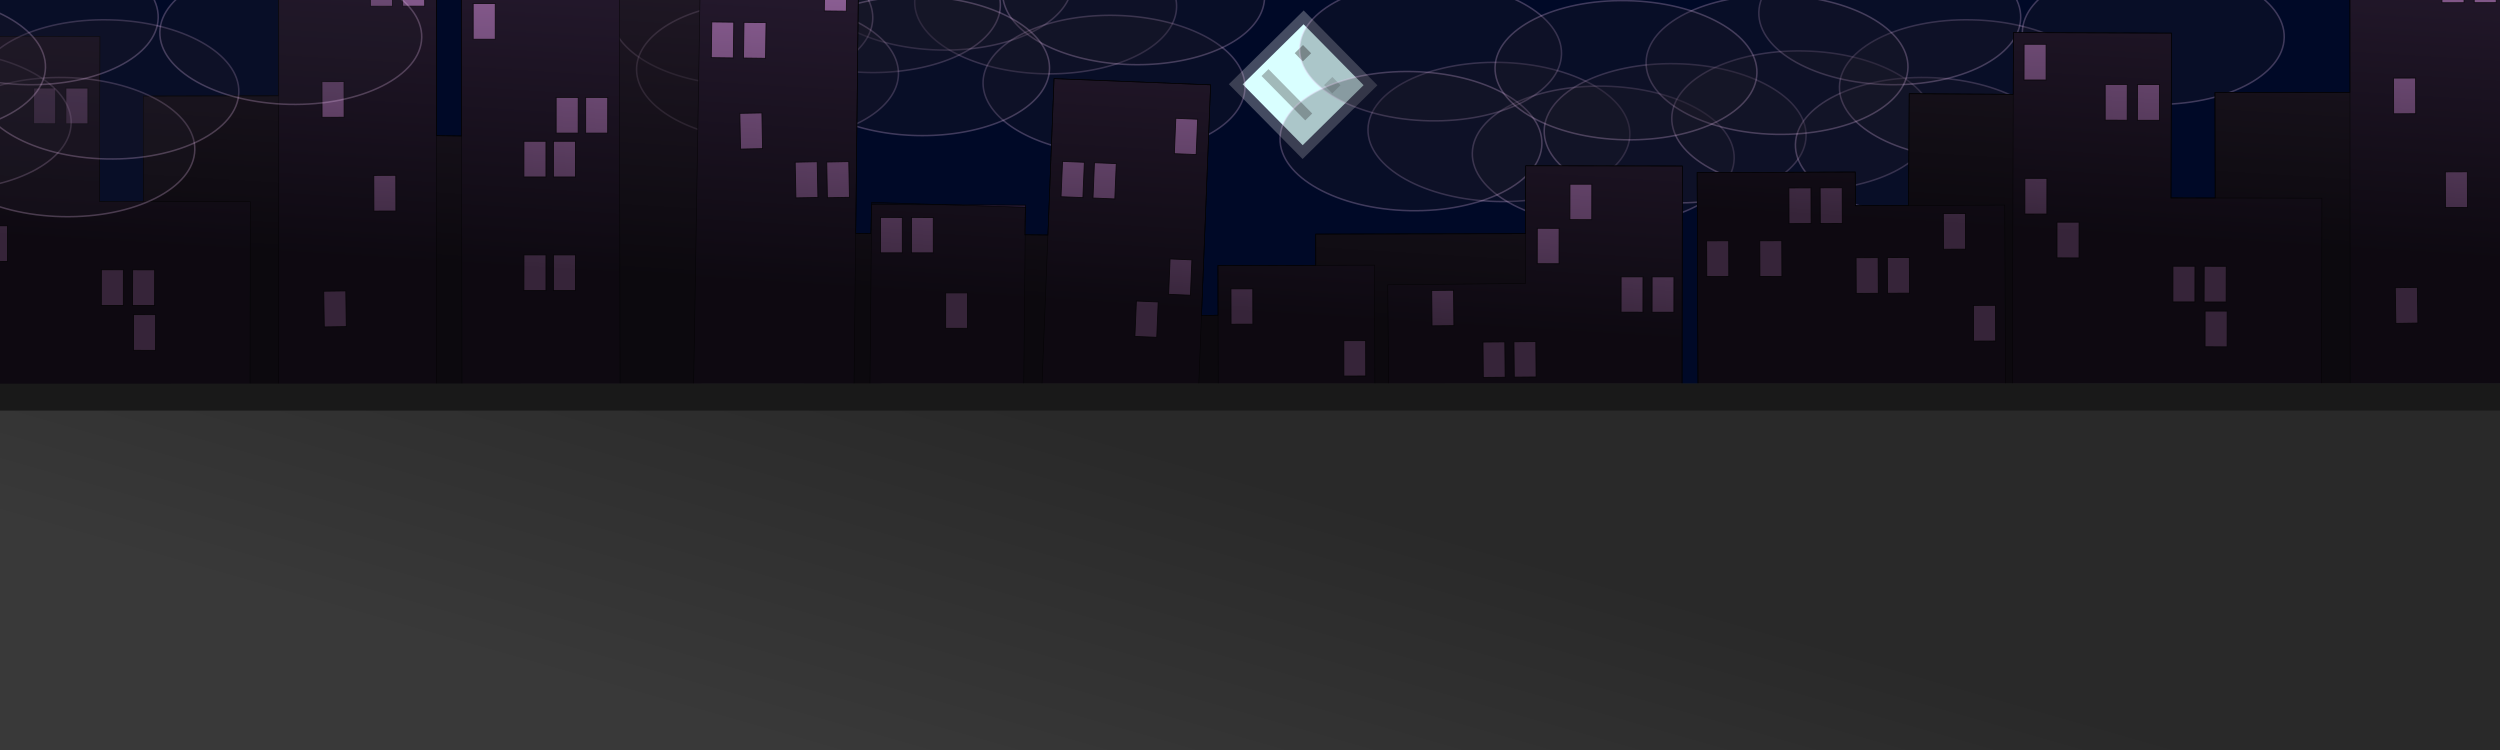 <?xml version="1.0" encoding="UTF-8" standalone="no"?>
<!-- Created with Inkscape (http://www.inkscape.org/) -->

<svg
   xmlns:dc="http://purl.org/dc/elements/1.1/"
   xmlns:cc="http://creativecommons.org/ns#"
   xmlns:rdf="http://www.w3.org/1999/02/22-rdf-syntax-ns#"
   xmlns:svg="http://www.w3.org/2000/svg"
   xmlns="http://www.w3.org/2000/svg"
   xmlns:xlink="http://www.w3.org/1999/xlink"
   xmlns:sodipodi="http://sodipodi.sourceforge.net/DTD/sodipodi-0.dtd"
   xmlns:inkscape="http://www.inkscape.org/namespaces/inkscape"
   width="2000"
   height="600"
   id="svg5299"
   version="1.1"
   inkscape:version="0.48.0 r9654"
   sodipodi:docname="city-hub.svg"
   inkscape:export-filename="C:\Users\Jake\Documents\FlashDevelop\HumphreyRemastered\lib\art\decals\city-hub.png"
   inkscape:export-xdpi="90"
   inkscape:export-ydpi="90">
  <defs
     id="defs5301">
    <linearGradient
       inkscape:collect="always"
       id="linearGradient3196">
      <stop
         style="stop-color:#292929;stop-opacity:1"
         offset="0"
         id="stop3198" />
      <stop
         style="stop-color:#393939;stop-opacity:1"
         offset="1"
         id="stop3200" />
    </linearGradient>
    <linearGradient
       inkscape:collect="always"
       id="linearGradient3041">
      <stop
         style="stop-color:#000000;stop-opacity:1;"
         offset="0"
         id="stop3043" />
      <stop
         style="stop-color:#000000;stop-opacity:0;"
         offset="1"
         id="stop3045" />
    </linearGradient>
    <linearGradient
       inkscape:collect="always"
       id="linearGradient3776">
      <stop
         style="stop-color:#000000;stop-opacity:1;"
         offset="0"
         id="stop3778" />
      <stop
         style="stop-color:#000000;stop-opacity:0;"
         offset="1"
         id="stop3780" />
    </linearGradient>
    <filter
       inkscape:collect="always"
       id="filter4650"
       color-interpolation-filters="sRGB">
      <feGaussianBlur
         inkscape:collect="always"
         stdDeviation="0.769"
         id="feGaussianBlur4652" />
    </filter>
    <filter
       inkscape:collect="always"
       id="filter4642"
       x="-0.256"
       width="1.511"
       y="-0.256"
       height="1.511"
       color-interpolation-filters="sRGB">
      <feGaussianBlur
         inkscape:collect="always"
         stdDeviation="9.254"
         id="feGaussianBlur4644" />
    </filter>
    <linearGradient
       inkscape:collect="always"
       xlink:href="#linearGradient3776"
       id="linearGradient3782"
       x1="514.793"
       y1="913.036"
       x2="525.885"
       y2="480.286"
       gradientUnits="userSpaceOnUse" />
    <linearGradient
       inkscape:collect="always"
       xlink:href="#linearGradient3041"
       id="linearGradient3047"
       x1="420"
       y1="666.362"
       x2="436"
       y2="408.362"
       gradientUnits="userSpaceOnUse" />
    <filter
       id="filter4865-4"
       inkscape:label="Soft colors"
       inkscape:menu="Color"
       inkscape:menu-tooltip="Adds a colorizable edges glow inside objects and pictures"
       height="1"
       width="1"
       x="0"
       y="0"
       color-interpolation-filters="sRGB">
      <feColorMatrix
         id="feColorMatrix4867-2"
         type="saturate"
         values="1"
         result="result91" />
      <feComposite
         k4="0"
         id="feComposite4869-3"
         in2="result91"
         result="result15"
         operator="arithmetic"
         k2="0.4"
         k1="0.3"
         k3="0.3" />
      <feGaussianBlur
         id="feGaussianBlur4871-2"
         in="result15"
         result="result8"
         stdDeviation="5" />
      <feComposite
         id="feComposite4873-2"
         in2="result8"
         operator="in"
         result="result13" />
      <feComposite
         k4="0"
         id="feComposite4875-1"
         in2="result13"
         k3="0.3"
         k1="0.3"
         k2="0.4"
         operator="arithmetic"
         in="result15"
         result="result6" />
      <feFlood
         id="feFlood4877-6"
         flood-color="rgb(128,172,0)"
         flood-opacity="1"
         in="result6"
         result="result10" />
      <feBlend
         id="feBlend4879-8"
         in2="result10"
         result="result12"
         in="result6"
         mode="darken" />
      <feBlend
         id="feBlend4881-5"
         in2="result6"
         result="result14"
         mode="screen" />
      <feComposite
         id="feComposite4883-7"
         in2="SourceGraphic"
         in="result14"
         operator="in"
         result="result2" />
    </filter>
    <filter
       id="filter4885-6"
       inkscape:label="Soft colors"
       inkscape:menu="Color"
       inkscape:menu-tooltip="Adds a colorizable edges glow inside objects and pictures"
       height="1"
       width="1"
       x="0"
       y="0"
       color-interpolation-filters="sRGB">
      <feColorMatrix
         id="feColorMatrix4887-1"
         type="saturate"
         values="1"
         result="result91" />
      <feComposite
         k4="0"
         id="feComposite4889-8"
         in2="result91"
         result="result15"
         operator="arithmetic"
         k2="0.4"
         k1="0.3"
         k3="0.3" />
      <feGaussianBlur
         id="feGaussianBlur4891-9"
         in="result15"
         result="result8"
         stdDeviation="5" />
      <feComposite
         id="feComposite4893-2"
         in2="result8"
         operator="in"
         result="result13" />
      <feComposite
         k4="0"
         id="feComposite4895-7"
         in2="result13"
         k3="0.3"
         k1="0.3"
         k2="0.4"
         operator="arithmetic"
         in="result15"
         result="result6" />
      <feFlood
         id="feFlood4897-9"
         flood-color="rgb(128,172,0)"
         flood-opacity="1"
         in="result6"
         result="result10" />
      <feBlend
         id="feBlend4899-5"
         in2="result10"
         result="result12"
         in="result6"
         mode="darken" />
      <feBlend
         id="feBlend4901-4"
         in2="result6"
         result="result14"
         mode="screen" />
      <feComposite
         id="feComposite4903-3"
         in2="SourceGraphic"
         in="result14"
         operator="in"
         result="result2" />
    </filter>
    <filter
       id="filter4905-1"
       inkscape:label="Soft colors"
       inkscape:menu="Color"
       inkscape:menu-tooltip="Adds a colorizable edges glow inside objects and pictures"
       height="1"
       width="1"
       x="0"
       y="0"
       color-interpolation-filters="sRGB">
      <feColorMatrix
         id="feColorMatrix4907-2"
         type="saturate"
         values="1"
         result="result91" />
      <feComposite
         k4="0"
         id="feComposite4909-3"
         in2="result91"
         result="result15"
         operator="arithmetic"
         k2="0.4"
         k1="0.3"
         k3="0.3" />
      <feGaussianBlur
         id="feGaussianBlur4911-3"
         in="result15"
         result="result8"
         stdDeviation="5" />
      <feComposite
         id="feComposite4913-4"
         in2="result8"
         operator="in"
         result="result13" />
      <feComposite
         k4="0"
         id="feComposite4915-1"
         in2="result13"
         k3="0.3"
         k1="0.3"
         k2="0.4"
         operator="arithmetic"
         in="result15"
         result="result6" />
      <feFlood
         id="feFlood4917-1"
         flood-color="rgb(128,172,0)"
         flood-opacity="1"
         in="result6"
         result="result10" />
      <feBlend
         id="feBlend4919-3"
         in2="result10"
         result="result12"
         in="result6"
         mode="darken" />
      <feBlend
         id="feBlend4921-8"
         in2="result6"
         result="result14"
         mode="screen" />
      <feComposite
         id="feComposite4923-7"
         in2="SourceGraphic"
         in="result14"
         operator="in"
         result="result2" />
    </filter>
    <filter
       id="filter4845-4"
       inkscape:label="Soft colors"
       inkscape:menu="Color"
       inkscape:menu-tooltip="Adds a colorizable edges glow inside objects and pictures"
       height="1"
       width="1"
       x="0"
       y="0"
       color-interpolation-filters="sRGB">
      <feColorMatrix
         id="feColorMatrix4847-2"
         type="saturate"
         values="1"
         result="result91" />
      <feComposite
         k4="0"
         id="feComposite4849-7"
         in2="result91"
         result="result15"
         operator="arithmetic"
         k2="0.4"
         k1="0.3"
         k3="0.3" />
      <feGaussianBlur
         id="feGaussianBlur4851-7"
         in="result15"
         result="result8"
         stdDeviation="5" />
      <feComposite
         id="feComposite4853-9"
         in2="result8"
         operator="in"
         result="result13" />
      <feComposite
         k4="0"
         id="feComposite4855-3"
         in2="result13"
         k3="0.3"
         k1="0.3"
         k2="0.4"
         operator="arithmetic"
         in="result15"
         result="result6" />
      <feFlood
         id="feFlood4857-1"
         flood-color="rgb(128,172,0)"
         flood-opacity="1"
         in="result6"
         result="result10" />
      <feBlend
         id="feBlend4859-9"
         in2="result10"
         result="result12"
         in="result6"
         mode="darken" />
      <feBlend
         id="feBlend4861-8"
         in2="result6"
         result="result14"
         mode="screen" />
      <feComposite
         id="feComposite4863-6"
         in2="SourceGraphic"
         in="result14"
         operator="in"
         result="result2" />
    </filter>
    <filter
       id="filter4825-5"
       inkscape:label="Soft colors"
       inkscape:menu="Color"
       inkscape:menu-tooltip="Adds a colorizable edges glow inside objects and pictures"
       height="1"
       width="1"
       x="0"
       y="0"
       color-interpolation-filters="sRGB">
      <feColorMatrix
         id="feColorMatrix4827-0"
         type="saturate"
         values="1"
         result="result91" />
      <feComposite
         k4="0"
         id="feComposite4829-2"
         in2="result91"
         result="result15"
         operator="arithmetic"
         k2="0.4"
         k1="0.3"
         k3="0.3" />
      <feGaussianBlur
         id="feGaussianBlur4831-8"
         in="result15"
         result="result8"
         stdDeviation="5" />
      <feComposite
         id="feComposite4833-6"
         in2="result8"
         operator="in"
         result="result13" />
      <feComposite
         k4="0"
         id="feComposite4835-0"
         in2="result13"
         k3="0.3"
         k1="0.3"
         k2="0.4"
         operator="arithmetic"
         in="result15"
         result="result6" />
      <feFlood
         id="feFlood4837-2"
         flood-color="rgb(128,172,0)"
         flood-opacity="1"
         in="result6"
         result="result10" />
      <feBlend
         id="feBlend4839-4"
         in2="result10"
         result="result12"
         in="result6"
         mode="darken" />
      <feBlend
         id="feBlend4841-8"
         in2="result6"
         result="result14"
         mode="screen" />
      <feComposite
         id="feComposite4843-6"
         in2="SourceGraphic"
         in="result14"
         operator="in"
         result="result2" />
    </filter>
    <filter
       id="filter4805-5"
       inkscape:label="Soft colors"
       inkscape:menu="Color"
       inkscape:menu-tooltip="Adds a colorizable edges glow inside objects and pictures"
       height="1"
       width="1"
       x="0"
       y="0"
       color-interpolation-filters="sRGB">
      <feColorMatrix
         id="feColorMatrix4807-0"
         type="saturate"
         values="1"
         result="result91" />
      <feComposite
         k4="0"
         id="feComposite4809-9"
         in2="result91"
         result="result15"
         operator="arithmetic"
         k2="0.4"
         k1="0.3"
         k3="0.3" />
      <feGaussianBlur
         id="feGaussianBlur4811-0"
         in="result15"
         result="result8"
         stdDeviation="5" />
      <feComposite
         id="feComposite4813-0"
         in2="result8"
         operator="in"
         result="result13" />
      <feComposite
         k4="0"
         id="feComposite4815-6"
         in2="result13"
         k3="0.3"
         k1="0.3"
         k2="0.4"
         operator="arithmetic"
         in="result15"
         result="result6" />
      <feFlood
         id="feFlood4817-1"
         flood-color="rgb(128,172,0)"
         flood-opacity="1"
         in="result6"
         result="result10" />
      <feBlend
         id="feBlend4819-3"
         in2="result10"
         result="result12"
         in="result6"
         mode="darken" />
      <feBlend
         id="feBlend4821-8"
         in2="result6"
         result="result14"
         mode="screen" />
      <feComposite
         id="feComposite4823-9"
         in2="SourceGraphic"
         in="result14"
         operator="in"
         result="result2" />
    </filter>
    <filter
       id="filter4785-3"
       inkscape:label="Soft colors"
       inkscape:menu="Color"
       inkscape:menu-tooltip="Adds a colorizable edges glow inside objects and pictures"
       height="1"
       width="1"
       x="0"
       y="0"
       color-interpolation-filters="sRGB">
      <feColorMatrix
         id="feColorMatrix4787-4"
         type="saturate"
         values="1"
         result="result91" />
      <feComposite
         k4="0"
         id="feComposite4789-4"
         in2="result91"
         result="result15"
         operator="arithmetic"
         k2="0.4"
         k1="0.3"
         k3="0.3" />
      <feGaussianBlur
         id="feGaussianBlur4791-6"
         in="result15"
         result="result8"
         stdDeviation="5" />
      <feComposite
         id="feComposite4793-0"
         in2="result8"
         operator="in"
         result="result13" />
      <feComposite
         k4="0"
         id="feComposite4795-6"
         in2="result13"
         k3="0.3"
         k1="0.3"
         k2="0.4"
         operator="arithmetic"
         in="result15"
         result="result6" />
      <feFlood
         id="feFlood4797-6"
         flood-color="rgb(128,172,0)"
         flood-opacity="1"
         in="result6"
         result="result10" />
      <feBlend
         id="feBlend4799-1"
         in2="result10"
         result="result12"
         in="result6"
         mode="darken" />
      <feBlend
         id="feBlend4801-8"
         in2="result6"
         result="result14"
         mode="screen" />
      <feComposite
         id="feComposite4803-4"
         in2="SourceGraphic"
         in="result14"
         operator="in"
         result="result2" />
    </filter>
    <filter
       id="filter4925-9"
       inkscape:label="Soft colors"
       inkscape:menu="Color"
       inkscape:menu-tooltip="Adds a colorizable edges glow inside objects and pictures"
       height="1"
       width="1"
       x="0"
       y="0"
       color-interpolation-filters="sRGB">
      <feColorMatrix
         id="feColorMatrix4927-6"
         type="saturate"
         values="1"
         result="result91" />
      <feComposite
         k4="0"
         id="feComposite4929-3"
         in2="result91"
         result="result15"
         operator="arithmetic"
         k2="0.4"
         k1="0.3"
         k3="0.3" />
      <feGaussianBlur
         id="feGaussianBlur4931-7"
         in="result15"
         result="result8"
         stdDeviation="5" />
      <feComposite
         id="feComposite4933-8"
         in2="result8"
         operator="in"
         result="result13" />
      <feComposite
         k4="0"
         id="feComposite4935-8"
         in2="result13"
         k3="0.3"
         k1="0.3"
         k2="0.4"
         operator="arithmetic"
         in="result15"
         result="result6" />
      <feFlood
         id="feFlood4937-2"
         flood-color="rgb(128,172,0)"
         flood-opacity="1"
         in="result6"
         result="result10" />
      <feBlend
         id="feBlend4939-9"
         in2="result10"
         result="result12"
         in="result6"
         mode="darken" />
      <feBlend
         id="feBlend4941-1"
         in2="result6"
         result="result14"
         mode="screen" />
      <feComposite
         id="feComposite4943-3"
         in2="SourceGraphic"
         in="result14"
         operator="in"
         result="result2" />
    </filter>
    <filter
       id="filter4945-5"
       inkscape:label="Soft colors"
       inkscape:menu="Color"
       inkscape:menu-tooltip="Adds a colorizable edges glow inside objects and pictures"
       height="1"
       width="1"
       x="0"
       y="0"
       color-interpolation-filters="sRGB">
      <feColorMatrix
         id="feColorMatrix4947-9"
         type="saturate"
         values="1"
         result="result91" />
      <feComposite
         k4="0"
         id="feComposite4949-8"
         in2="result91"
         result="result15"
         operator="arithmetic"
         k2="0.4"
         k1="0.3"
         k3="0.3" />
      <feGaussianBlur
         id="feGaussianBlur4951-4"
         in="result15"
         result="result8"
         stdDeviation="5" />
      <feComposite
         id="feComposite4953-0"
         in2="result8"
         operator="in"
         result="result13" />
      <feComposite
         k4="0"
         id="feComposite4955-7"
         in2="result13"
         k3="0.3"
         k1="0.3"
         k2="0.4"
         operator="arithmetic"
         in="result15"
         result="result6" />
      <feFlood
         id="feFlood4957-6"
         flood-color="rgb(128,172,0)"
         flood-opacity="1"
         in="result6"
         result="result10" />
      <feBlend
         id="feBlend4959-3"
         in2="result10"
         result="result12"
         in="result6"
         mode="darken" />
      <feBlend
         id="feBlend4961-6"
         in2="result6"
         result="result14"
         mode="screen" />
      <feComposite
         id="feComposite4963-1"
         in2="SourceGraphic"
         in="result14"
         operator="in"
         result="result2" />
    </filter>
    <filter
       id="filter4571"
       inkscape:label="Soft colors"
       inkscape:menu="Color"
       inkscape:menu-tooltip="Adds a colorizable edges glow inside objects and pictures"
       height="1"
       width="1"
       x="0"
       y="0"
       color-interpolation-filters="sRGB">
      <feColorMatrix
         id="feColorMatrix4573"
         type="saturate"
         values="1"
         result="result91" />
      <feComposite
         k4="0"
         id="feComposite4575"
         in2="result91"
         result="result15"
         operator="arithmetic"
         k2="0.4"
         k1="0.3"
         k3="0.3" />
      <feGaussianBlur
         id="feGaussianBlur4577"
         in="result15"
         result="result8"
         stdDeviation="5" />
      <feComposite
         id="feComposite4579"
         in2="result8"
         operator="in"
         result="result13" />
      <feComposite
         k4="0"
         id="feComposite4581"
         in2="result13"
         k3="0.3"
         k1="0.3"
         k2="0.4"
         operator="arithmetic"
         in="result15"
         result="result6" />
      <feFlood
         id="feFlood4583"
         flood-color="rgb(128,172,0)"
         flood-opacity="1"
         in="result6"
         result="result10" />
      <feBlend
         id="feBlend4585"
         in2="result10"
         result="result12"
         in="result6"
         mode="darken" />
      <feBlend
         id="feBlend4587"
         in2="result6"
         result="result14"
         mode="screen" />
      <feComposite
         id="feComposite4589"
         in2="SourceGraphic"
         in="result14"
         operator="in"
         result="result2" />
    </filter>
    <filter
       id="filter4591"
       inkscape:label="Soft colors"
       inkscape:menu="Color"
       inkscape:menu-tooltip="Adds a colorizable edges glow inside objects and pictures"
       height="1"
       width="1"
       x="0"
       y="0"
       color-interpolation-filters="sRGB">
      <feColorMatrix
         id="feColorMatrix4593"
         type="saturate"
         values="1"
         result="result91" />
      <feComposite
         k4="0"
         id="feComposite4595"
         in2="result91"
         result="result15"
         operator="arithmetic"
         k2="0.4"
         k1="0.3"
         k3="0.3" />
      <feGaussianBlur
         id="feGaussianBlur4597"
         in="result15"
         result="result8"
         stdDeviation="5" />
      <feComposite
         id="feComposite4599"
         in2="result8"
         operator="in"
         result="result13" />
      <feComposite
         k4="0"
         id="feComposite4601"
         in2="result13"
         k3="0.3"
         k1="0.3"
         k2="0.4"
         operator="arithmetic"
         in="result15"
         result="result6" />
      <feFlood
         id="feFlood4603"
         flood-color="rgb(128,172,0)"
         flood-opacity="1"
         in="result6"
         result="result10" />
      <feBlend
         id="feBlend4605"
         in2="result10"
         result="result12"
         in="result6"
         mode="darken" />
      <feBlend
         id="feBlend4607"
         in2="result6"
         result="result14"
         mode="screen" />
      <feComposite
         id="feComposite4609"
         in2="SourceGraphic"
         in="result14"
         operator="in"
         result="result2" />
    </filter>
    <filter
       id="filter4611"
       inkscape:label="Soft colors"
       inkscape:menu="Color"
       inkscape:menu-tooltip="Adds a colorizable edges glow inside objects and pictures"
       height="1"
       width="1"
       x="0"
       y="0"
       color-interpolation-filters="sRGB">
      <feColorMatrix
         id="feColorMatrix4613"
         type="saturate"
         values="1"
         result="result91" />
      <feComposite
         k4="0"
         id="feComposite4615"
         in2="result91"
         result="result15"
         operator="arithmetic"
         k2="0.4"
         k1="0.3"
         k3="0.3" />
      <feGaussianBlur
         id="feGaussianBlur4617"
         in="result15"
         result="result8"
         stdDeviation="5" />
      <feComposite
         id="feComposite4619"
         in2="result8"
         operator="in"
         result="result13" />
      <feComposite
         k4="0"
         id="feComposite4621"
         in2="result13"
         k3="0.3"
         k1="0.3"
         k2="0.4"
         operator="arithmetic"
         in="result15"
         result="result6" />
      <feFlood
         id="feFlood4623"
         flood-color="rgb(128,172,0)"
         flood-opacity="1"
         in="result6"
         result="result10" />
      <feBlend
         id="feBlend4625"
         in2="result10"
         result="result12"
         in="result6"
         mode="darken" />
      <feBlend
         id="feBlend4627"
         in2="result6"
         result="result14"
         mode="screen" />
      <feComposite
         id="feComposite4629"
         in2="SourceGraphic"
         in="result14"
         operator="in"
         result="result2" />
    </filter>
    <filter
       id="filter4631"
       inkscape:label="Soft colors"
       inkscape:menu="Color"
       inkscape:menu-tooltip="Adds a colorizable edges glow inside objects and pictures"
       height="1"
       width="1"
       x="0"
       y="0"
       color-interpolation-filters="sRGB">
      <feColorMatrix
         id="feColorMatrix4633"
         type="saturate"
         values="1"
         result="result91" />
      <feComposite
         k4="0"
         id="feComposite4635"
         in2="result91"
         result="result15"
         operator="arithmetic"
         k2="0.4"
         k1="0.3"
         k3="0.3" />
      <feGaussianBlur
         id="feGaussianBlur4637"
         in="result15"
         result="result8"
         stdDeviation="5" />
      <feComposite
         id="feComposite4639"
         in2="result8"
         operator="in"
         result="result13" />
      <feComposite
         k4="0"
         id="feComposite4641"
         in2="result13"
         k3="0.3"
         k1="0.3"
         k2="0.4"
         operator="arithmetic"
         in="result15"
         result="result6" />
      <feFlood
         id="feFlood4643"
         flood-color="rgb(128,172,0)"
         flood-opacity="1"
         in="result6"
         result="result10" />
      <feBlend
         id="feBlend4645"
         in2="result10"
         result="result12"
         in="result6"
         mode="darken" />
      <feBlend
         id="feBlend4647"
         in2="result6"
         result="result14"
         mode="screen" />
      <feComposite
         id="feComposite4649"
         in2="SourceGraphic"
         in="result14"
         operator="in"
         result="result2" />
    </filter>
    <filter
       id="filter4651"
       inkscape:label="Soft colors"
       inkscape:menu="Color"
       inkscape:menu-tooltip="Adds a colorizable edges glow inside objects and pictures"
       height="1"
       width="1"
       x="0"
       y="0"
       color-interpolation-filters="sRGB">
      <feColorMatrix
         id="feColorMatrix4653"
         type="saturate"
         values="1"
         result="result91" />
      <feComposite
         k4="0"
         id="feComposite4655"
         in2="result91"
         result="result15"
         operator="arithmetic"
         k2="0.4"
         k1="0.3"
         k3="0.3" />
      <feGaussianBlur
         id="feGaussianBlur4657"
         in="result15"
         result="result8"
         stdDeviation="5" />
      <feComposite
         id="feComposite4659"
         in2="result8"
         operator="in"
         result="result13" />
      <feComposite
         k4="0"
         id="feComposite4661"
         in2="result13"
         k3="0.3"
         k1="0.3"
         k2="0.4"
         operator="arithmetic"
         in="result15"
         result="result6" />
      <feFlood
         id="feFlood4663"
         flood-color="rgb(128,172,0)"
         flood-opacity="1"
         in="result6"
         result="result10" />
      <feBlend
         id="feBlend4665"
         in2="result10"
         result="result12"
         in="result6"
         mode="darken" />
      <feBlend
         id="feBlend4667"
         in2="result6"
         result="result14"
         mode="screen" />
      <feComposite
         id="feComposite4669"
         in2="SourceGraphic"
         in="result14"
         operator="in"
         result="result2" />
    </filter>
    <filter
       id="filter4671"
       inkscape:label="Soft colors"
       inkscape:menu="Color"
       inkscape:menu-tooltip="Adds a colorizable edges glow inside objects and pictures"
       height="1"
       width="1"
       x="0"
       y="0"
       color-interpolation-filters="sRGB">
      <feColorMatrix
         id="feColorMatrix4673"
         type="saturate"
         values="1"
         result="result91" />
      <feComposite
         k4="0"
         id="feComposite4675"
         in2="result91"
         result="result15"
         operator="arithmetic"
         k2="0.4"
         k1="0.3"
         k3="0.3" />
      <feGaussianBlur
         id="feGaussianBlur4677"
         in="result15"
         result="result8"
         stdDeviation="5" />
      <feComposite
         id="feComposite4679"
         in2="result8"
         operator="in"
         result="result13" />
      <feComposite
         k4="0"
         id="feComposite4681"
         in2="result13"
         k3="0.3"
         k1="0.3"
         k2="0.4"
         operator="arithmetic"
         in="result15"
         result="result6" />
      <feFlood
         id="feFlood4683"
         flood-color="rgb(128,172,0)"
         flood-opacity="1"
         in="result6"
         result="result10" />
      <feBlend
         id="feBlend4685"
         in2="result10"
         result="result12"
         in="result6"
         mode="darken" />
      <feBlend
         id="feBlend4687"
         in2="result6"
         result="result14"
         mode="screen" />
      <feComposite
         id="feComposite4689"
         in2="SourceGraphic"
         in="result14"
         operator="in"
         result="result2" />
    </filter>
    <filter
       id="filter4691"
       inkscape:label="Soft colors"
       inkscape:menu="Color"
       inkscape:menu-tooltip="Adds a colorizable edges glow inside objects and pictures"
       height="1"
       width="1"
       x="0"
       y="0"
       color-interpolation-filters="sRGB">
      <feColorMatrix
         id="feColorMatrix4693"
         type="saturate"
         values="1"
         result="result91" />
      <feComposite
         k4="0"
         id="feComposite4695"
         in2="result91"
         result="result15"
         operator="arithmetic"
         k2="0.4"
         k1="0.3"
         k3="0.3" />
      <feGaussianBlur
         id="feGaussianBlur4697"
         in="result15"
         result="result8"
         stdDeviation="5" />
      <feComposite
         id="feComposite4699"
         in2="result8"
         operator="in"
         result="result13" />
      <feComposite
         k4="0"
         id="feComposite4701"
         in2="result13"
         k3="0.3"
         k1="0.3"
         k2="0.4"
         operator="arithmetic"
         in="result15"
         result="result6" />
      <feFlood
         id="feFlood4703"
         flood-color="rgb(128,172,0)"
         flood-opacity="1"
         in="result6"
         result="result10" />
      <feBlend
         id="feBlend4705"
         in2="result10"
         result="result12"
         in="result6"
         mode="darken" />
      <feBlend
         id="feBlend4707"
         in2="result6"
         result="result14"
         mode="screen" />
      <feComposite
         id="feComposite4709"
         in2="SourceGraphic"
         in="result14"
         operator="in"
         result="result2" />
    </filter>
    <filter
       id="filter4711"
       inkscape:label="Soft colors"
       inkscape:menu="Color"
       inkscape:menu-tooltip="Adds a colorizable edges glow inside objects and pictures"
       height="1"
       width="1"
       x="0"
       y="0"
       color-interpolation-filters="sRGB">
      <feColorMatrix
         id="feColorMatrix4713"
         type="saturate"
         values="1"
         result="result91" />
      <feComposite
         k4="0"
         id="feComposite4715"
         in2="result91"
         result="result15"
         operator="arithmetic"
         k2="0.4"
         k1="0.3"
         k3="0.3" />
      <feGaussianBlur
         id="feGaussianBlur4717"
         in="result15"
         result="result8"
         stdDeviation="5" />
      <feComposite
         id="feComposite4719"
         in2="result8"
         operator="in"
         result="result13" />
      <feComposite
         k4="0"
         id="feComposite4721"
         in2="result13"
         k3="0.3"
         k1="0.3"
         k2="0.4"
         operator="arithmetic"
         in="result15"
         result="result6" />
      <feFlood
         id="feFlood4723"
         flood-color="rgb(128,172,0)"
         flood-opacity="1"
         in="result6"
         result="result10" />
      <feBlend
         id="feBlend4725"
         in2="result10"
         result="result12"
         in="result6"
         mode="darken" />
      <feBlend
         id="feBlend4727"
         in2="result6"
         result="result14"
         mode="screen" />
      <feComposite
         id="feComposite4729"
         in2="SourceGraphic"
         in="result14"
         operator="in"
         result="result2" />
    </filter>
    <filter
       id="filter4731"
       inkscape:label="Soft colors"
       inkscape:menu="Color"
       inkscape:menu-tooltip="Adds a colorizable edges glow inside objects and pictures"
       height="1"
       width="1"
       x="0"
       y="0"
       color-interpolation-filters="sRGB">
      <feColorMatrix
         id="feColorMatrix4733"
         type="saturate"
         values="1"
         result="result91" />
      <feComposite
         k4="0"
         id="feComposite4735"
         in2="result91"
         result="result15"
         operator="arithmetic"
         k2="0.4"
         k1="0.3"
         k3="0.3" />
      <feGaussianBlur
         id="feGaussianBlur4737"
         in="result15"
         result="result8"
         stdDeviation="5" />
      <feComposite
         id="feComposite4739"
         in2="result8"
         operator="in"
         result="result13" />
      <feComposite
         k4="0"
         id="feComposite4741"
         in2="result13"
         k3="0.3"
         k1="0.3"
         k2="0.4"
         operator="arithmetic"
         in="result15"
         result="result6" />
      <feFlood
         id="feFlood4743"
         flood-color="rgb(128,172,0)"
         flood-opacity="1"
         in="result6"
         result="result10" />
      <feBlend
         id="feBlend4745"
         in2="result10"
         result="result12"
         in="result6"
         mode="darken" />
      <feBlend
         id="feBlend4747"
         in2="result6"
         result="result14"
         mode="screen" />
      <feComposite
         id="feComposite4749"
         in2="SourceGraphic"
         in="result14"
         operator="in"
         result="result2" />
    </filter>
    <linearGradient
       inkscape:collect="always"
       xlink:href="#linearGradient3196"
       id="linearGradient3202"
       x1="492"
       y1="778.362"
       x2="382"
       y2="1060.362"
       gradientUnits="userSpaceOnUse"
       gradientTransform="matrix(1.362,0,0,1,146.336,0)" />
    <linearGradient
       inkscape:collect="always"
       xlink:href="#linearGradient3041"
       id="linearGradient3204"
       gradientUnits="userSpaceOnUse"
       x1="420"
       y1="666.362"
       x2="436"
       y2="408.362"
       gradientTransform="translate(1657.257,-2.828)" />
    <filter
       inkscape:collect="always"
       id="filter4962"
       x="-0.136"
       width="1.272"
       y="-0.256"
       height="1.511"
       color-interpolation-filters="sRGB">
      <feGaussianBlur
         inkscape:collect="always"
         stdDeviation="2.873"
         id="feGaussianBlur4964" />
    </filter>
  </defs>
  <sodipodi:namedview
     id="base"
     pagecolor="#ffffff"
     bordercolor="#666666"
     borderopacity="1.0"
     inkscape:pageopacity="0.0"
     inkscape:pageshadow="2"
     inkscape:zoom="0.25"
     inkscape:cx="2116.7091"
     inkscape:cy="538.14208"
     inkscape:document-units="px"
     inkscape:current-layer="layer1"
     showgrid="false"
     showguides="true"
     inkscape:guide-bbox="true"
     inkscape:window-width="1440"
     inkscape:window-height="838"
     inkscape:window-x="-8"
     inkscape:window-y="-8"
     inkscape:window-maximized="1" />
  <g
     inkscape:label="Layer 1"
     inkscape:groupmode="layer"
     id="layer1"
     transform="translate(0,-452.362)">
    <rect
       style="color:#000000;fill:#000927;fill-opacity:1;fill-rule:nonzero;stroke:none;stroke-width:0.5;marker:none;visibility:visible;display:inline;overflow:visible;enable-background:accumulate"
       id="rect7260"
       width="2126.977"
       height="461.034"
       x="-82.024"
       y="384.853" />
    <path
       style="fill:#211a27;fill-opacity:1;stroke:#000000;stroke-width:0.499;stroke-opacity:1"
       d="m 476.248,426.108 -2.944,136.24 -145.335,-1.654 -0.04,240.215 235.141,-0.282 0,-373.31 -86.822,-1.21 z m -235.06,102.886 -126.462,0.242 0.484,244.007 126.422,-0.242 -0.444,-244.007 z m -371.08,1.17 -1.452,243.966 126.422,0.726 1.452,-243.966 -126.422,-0.726 z m 783.857,108.573 -9.396,198.795 238.004,2.097 9.436,-198.795 -238.044,-2.097 z m 635.82,0.444 -237.197,0.444 0.363,195.367 237.238,-0.444 -0.403,-195.367 z m -248.247,64.41 -125.293,1.775 1.492,105.508 125.293,-1.775 -1.492,-105.508 z"
       id="rect6410"
       inkscape:connector-curvature="0" />
    <g
       id="g4676"
       transform="matrix(0.679,0.689,-0.689,0.679,662.041,-197.124)">
      <rect
         style="fill:#cbffff;fill-opacity:1;stroke:none;filter:url(#filter4650)"
         id="rect4632"
         width="70.711"
         height="70.711"
         x="768.84"
         y="204.97" />
      <rect
         y="217.345"
         x="780.709"
         height="9.596"
         width="9.596"
         id="rect4654"
         style="opacity:0.456;fill:#000000;fill-opacity:1;stroke:none" />
      <rect
         style="opacity:0.217;fill:#000000;fill-opacity:1;stroke:none"
         id="rect4656"
         width="9.596"
         height="9.596"
         x="816.57"
         y="218.607" />
      <rect
         y="251.69"
         x="774.901"
         height="8.081"
         width="51.518"
         id="rect4658"
         style="opacity:0.372;fill:#000000;fill-opacity:1;stroke:none" />
      <rect
         y="196.889"
         x="760.759"
         height="86.873"
         width="86.873"
         id="rect4630"
         style="opacity:0.518;fill:#ffffff;fill-opacity:1;stroke:none;filter:url(#filter4642)" />
    </g>
    <g
       id="g18088"
       transform="matrix(0.129,-4.126,-4.126,-0.129,3783.239,-1803.708)">
      <path
         sodipodi:type="arc"
         style="opacity:0.5;fill:#211a27;fill-opacity:1;stroke:#f4c8fb;stroke-width:0.299;stroke-linejoin:miter;stroke-miterlimit:4;stroke-opacity:1;stroke-dasharray:none;stroke-dashoffset:0;filter:url(#filter4962)"
         id="use17956"
         sodipodi:cx="930.10889"
         sodipodi:cy="430"
         sodipodi:rx="25.381027"
         sodipodi:ry="13.48367"
         d="m 955.49,430 c 0,7.447 -11.363,13.484 -25.381,13.484 -14.018,0 -25.381,-6.037 -25.381,-13.484 0,-7.447 11.363,-13.484 25.381,-13.484 14.018,0 25.381,6.037 25.381,13.484 z"
         transform="matrix(0.01,-1,1,0.01,-1030.683,1533.617)" />
      <path
         sodipodi:type="arc"
         style="opacity:0.5;fill:#211a27;fill-opacity:1;stroke:#f4c8fb;stroke-width:0.299;stroke-linejoin:miter;stroke-miterlimit:4;stroke-opacity:1;stroke-dasharray:none;stroke-dashoffset:0;filter:url(#filter4962)"
         id="use17958"
         sodipodi:cx="930.10889"
         sodipodi:cy="430"
         sodipodi:rx="25.381027"
         sodipodi:ry="13.48367"
         d="m 955.49,430 c 0,7.447 -11.363,13.484 -25.381,13.484 -14.018,0 -25.381,-6.037 -25.381,-13.484 0,-7.447 11.363,-13.484 25.381,-13.484 14.018,0 25.381,6.037 25.381,13.484 z"
         transform="matrix(0.01,-1,1,0.01,-1034.658,1513.263)" />
      <path
         sodipodi:type="arc"
         style="opacity:0.5;fill:#211a27;fill-opacity:1;stroke:#f4c8fb;stroke-width:0.299;stroke-linejoin:miter;stroke-miterlimit:4;stroke-opacity:1;stroke-dasharray:none;stroke-dashoffset:0;filter:url(#filter4962)"
         id="use17960"
         sodipodi:cx="930.10889"
         sodipodi:cy="430"
         sodipodi:rx="25.381027"
         sodipodi:ry="13.48367"
         d="m 955.49,430 c 0,7.447 -11.363,13.484 -25.381,13.484 -14.018,0 -25.381,-6.037 -25.381,-13.484 0,-7.447 11.363,-13.484 25.381,-13.484 14.018,0 25.381,6.037 25.381,13.484 z"
         transform="matrix(0.01,-1,1,0.01,-1029.87,1499.474)" />
      <path
         sodipodi:type="arc"
         style="opacity:0.5;fill:#211a27;fill-opacity:1;stroke:#f4c8fb;stroke-width:0.299;stroke-linejoin:miter;stroke-miterlimit:4;stroke-opacity:1;stroke-dasharray:none;stroke-dashoffset:0;filter:url(#filter4962)"
         id="use17962"
         sodipodi:cx="930.10889"
         sodipodi:cy="430"
         sodipodi:rx="25.381027"
         sodipodi:ry="13.48367"
         d="m 955.49,430 c 0,7.447 -11.363,13.484 -25.381,13.484 -14.018,0 -25.381,-6.037 -25.381,-13.484 0,-7.447 11.363,-13.484 25.381,-13.484 14.018,0 25.381,6.037 25.381,13.484 z"
         transform="matrix(0.01,-1,1,0.01,-1026.628,1474.839)" />
      <path
         sodipodi:type="arc"
         style="opacity:0.5;fill:#211a27;fill-opacity:1;stroke:#f4c8fb;stroke-width:0.299;stroke-linejoin:miter;stroke-miterlimit:4;stroke-opacity:1;stroke-dasharray:none;stroke-dashoffset:0;filter:url(#filter4962)"
         id="use17964"
         sodipodi:cx="930.10889"
         sodipodi:cy="430"
         sodipodi:rx="25.381027"
         sodipodi:ry="13.48367"
         d="m 955.49,430 c 0,7.447 -11.363,13.484 -25.381,13.484 -14.018,0 -25.381,-6.037 -25.381,-13.484 0,-7.447 11.363,-13.484 25.381,-13.484 14.018,0 25.381,6.037 25.381,13.484 z"
         transform="matrix(0.01,-1,1,0.01,-1031.025,1450.728)" />
      <path
         sodipodi:type="arc"
         style="opacity:0.5;fill:#211a27;fill-opacity:1;stroke:#f4c8fb;stroke-width:0.299;stroke-linejoin:miter;stroke-miterlimit:4;stroke-opacity:1;stroke-dasharray:none;stroke-dashoffset:0;filter:url(#filter4962)"
         id="use17966"
         sodipodi:cx="930.10889"
         sodipodi:cy="430"
         sodipodi:rx="25.381027"
         sodipodi:ry="13.48367"
         d="m 955.49,430 c 0,7.447 -11.363,13.484 -25.381,13.484 -14.018,0 -25.381,-6.037 -25.381,-13.484 0,-7.447 11.363,-13.484 25.381,-13.484 14.018,0 25.381,6.037 25.381,13.484 z"
         transform="matrix(0.01,-1,1,0.01,-1019.583,1442.549)" />
      <path
         sodipodi:type="arc"
         style="opacity:0.5;fill:#211a27;fill-opacity:1;stroke:#f4c8fb;stroke-width:0.299;stroke-linejoin:miter;stroke-miterlimit:4;stroke-opacity:1;stroke-dasharray:none;stroke-dashoffset:0;filter:url(#filter4962)"
         id="use17968"
         sodipodi:cx="930.10889"
         sodipodi:cy="430"
         sodipodi:rx="25.381027"
         sodipodi:ry="13.48367"
         d="m 955.49,430 c 0,7.447 -11.363,13.484 -25.381,13.484 -14.018,0 -25.381,-6.037 -25.381,-13.484 0,-7.447 11.363,-13.484 25.381,-13.484 14.018,0 25.381,6.037 25.381,13.484 z"
         transform="matrix(0.01,-1,1,0.01,-1005.679,1458.618)" />
      <path
         sodipodi:type="arc"
         style="opacity:0.5;fill:#211a27;fill-opacity:1;stroke:#f4c8fb;stroke-width:0.299;stroke-linejoin:miter;stroke-miterlimit:4;stroke-opacity:1;stroke-dasharray:none;stroke-dashoffset:0;filter:url(#filter4962)"
         id="use17972"
         sodipodi:cx="930.10889"
         sodipodi:cy="430"
         sodipodi:rx="25.381027"
         sodipodi:ry="13.48367"
         d="m 955.49,430 c 0,7.447 -11.363,13.484 -25.381,13.484 -14.018,0 -25.381,-6.037 -25.381,-13.484 0,-7.447 11.363,-13.484 25.381,-13.484 14.018,0 25.381,6.037 25.381,13.484 z"
         transform="matrix(0.01,-1,1,0.01,-1007.9,1407.452)" />
      <path
         sodipodi:type="arc"
         style="opacity:0.5;fill:#211a27;fill-opacity:1;stroke:#f4c8fb;stroke-width:0.299;stroke-linejoin:miter;stroke-miterlimit:4;stroke-opacity:1;stroke-dasharray:none;stroke-dashoffset:0;filter:url(#filter4962)"
         id="use17980"
         sodipodi:cx="930.10889"
         sodipodi:cy="430"
         sodipodi:rx="25.381027"
         sodipodi:ry="13.48367"
         d="m 955.49,430 c 0,7.447 -11.363,13.484 -25.381,13.484 -14.018,0 -25.381,-6.037 -25.381,-13.484 0,-7.447 11.363,-13.484 25.381,-13.484 14.018,0 25.381,6.037 25.381,13.484 z"
         transform="matrix(0.01,-1,1,0.01,-1015.464,1547.343)" />
      <path
         sodipodi:type="arc"
         style="opacity:0.5;fill:#211a27;fill-opacity:1;stroke:#f4c8fb;stroke-width:0.299;stroke-linejoin:miter;stroke-miterlimit:4;stroke-opacity:1;stroke-dasharray:none;stroke-dashoffset:0;filter:url(#filter4962)"
         id="use17982"
         sodipodi:cx="930.10889"
         sodipodi:cy="430"
         sodipodi:rx="25.381027"
         sodipodi:ry="13.48367"
         d="m 955.49,430 c 0,7.447 -11.363,13.484 -25.381,13.484 -14.018,0 -25.381,-6.037 -25.381,-13.484 0,-7.447 11.363,-13.484 25.381,-13.484 14.018,0 25.381,6.037 25.381,13.484 z"
         transform="matrix(0.01,-1,1,0.01,-1015.987,1480.153)" />
      <path
         sodipodi:type="arc"
         style="opacity:0.5;fill:#211a27;fill-opacity:1;stroke:#f4c8fb;stroke-width:0.299;stroke-linejoin:miter;stroke-miterlimit:4;stroke-opacity:1;stroke-dasharray:none;stroke-dashoffset:0;filter:url(#filter4962)"
         id="use17984"
         sodipodi:cx="930.10889"
         sodipodi:cy="430"
         sodipodi:rx="25.381027"
         sodipodi:ry="13.48367"
         d="m 955.49,430 c 0,7.447 -11.363,13.484 -25.381,13.484 -14.018,0 -25.381,-6.037 -25.381,-13.484 0,-7.447 11.363,-13.484 25.381,-13.484 14.018,0 25.381,6.037 25.381,13.484 z"
         transform="matrix(0.01,-1,1,0.01,-1032.989,1550.596)" />
      <path
         sodipodi:type="arc"
         style="opacity:0.5;fill:#211a27;fill-opacity:1;stroke:#f4c8fb;stroke-width:0.299;stroke-linejoin:miter;stroke-miterlimit:4;stroke-opacity:1;stroke-dasharray:none;stroke-dashoffset:0;filter:url(#filter4962)"
         id="use17986"
         sodipodi:cx="930.10889"
         sodipodi:cy="430"
         sodipodi:rx="25.381027"
         sodipodi:ry="13.48367"
         d="m 955.49,430 c 0,7.447 -11.363,13.484 -25.381,13.484 -14.018,0 -25.381,-6.037 -25.381,-13.484 0,-7.447 11.363,-13.484 25.381,-13.484 14.018,0 25.381,6.037 25.381,13.484 z"
         transform="matrix(0.01,-1,1,0.01,-1017.954,1509.376)" />
    </g>
    <g
       id="g6040"
       transform="translate(-48,304)">
      <path
         transform="matrix(-4.127,-0.088,-0.088,4.127,4760.922,-1541.006)"
         d="m 955.49,430 a 25.381,13.484 0 1 1 -50.762,0 25.381,13.484 0 1 1 50.762,0 z"
         sodipodi:ry="13.48367"
         sodipodi:rx="25.381027"
         sodipodi:cy="430"
         sodipodi:cx="930.10889"
         id="path6004"
         style="opacity:0.5;fill:#211a27;fill-opacity:1;stroke:#f4c8fb;stroke-width:0.299;stroke-linejoin:miter;stroke-miterlimit:4;stroke-opacity:1;stroke-dasharray:none;stroke-dashoffset:0;filter:url(#filter4962)"
         sodipodi:type="arc" />
      <path
         transform="matrix(-4.127,-0.088,-0.088,4.127,4677.444,-1560.024)"
         d="m 955.49,430 a 25.381,13.484 0 1 1 -50.762,0 25.381,13.484 0 1 1 50.762,0 z"
         sodipodi:ry="13.48367"
         sodipodi:rx="25.381027"
         sodipodi:cy="430"
         sodipodi:cx="930.10889"
         id="path6006"
         style="opacity:0.5;fill:#211a27;fill-opacity:1;stroke:#f4c8fb;stroke-width:0.299;stroke-linejoin:miter;stroke-miterlimit:4;stroke-opacity:1;stroke-dasharray:none;stroke-dashoffset:0;filter:url(#filter4962)"
         sodipodi:type="arc" />
      <path
         transform="matrix(-4.127,-0.088,-0.088,4.127,4619.928,-1542.04)"
         d="m 955.49,430 a 25.381,13.484 0 1 1 -50.762,0 25.381,13.484 0 1 1 50.762,0 z"
         sodipodi:ry="13.48367"
         sodipodi:rx="25.381027"
         sodipodi:cy="430"
         sodipodi:cx="930.10889"
         id="path6008"
         style="opacity:0.5;fill:#211a27;fill-opacity:1;stroke:#f4c8fb;stroke-width:0.299;stroke-linejoin:miter;stroke-miterlimit:4;stroke-opacity:1;stroke-dasharray:none;stroke-dashoffset:0;filter:url(#filter4962)"
         sodipodi:type="arc" />
      <path
         transform="matrix(-4.127,-0.088,-0.088,4.127,4517.86,-1531.831)"
         d="m 955.49,430 a 25.381,13.484 0 1 1 -50.762,0 25.381,13.484 0 1 1 50.762,0 z"
         sodipodi:ry="13.48367"
         sodipodi:rx="25.381027"
         sodipodi:cy="430"
         sodipodi:cx="930.10889"
         id="path6010"
         style="opacity:0.5;fill:#211a27;fill-opacity:1;stroke:#f4c8fb;stroke-width:0.299;stroke-linejoin:miter;stroke-miterlimit:4;stroke-opacity:1;stroke-dasharray:none;stroke-dashoffset:0;filter:url(#filter4962)"
         sodipodi:type="arc" />
      <path
         transform="matrix(-4.127,-0.088,-0.088,4.127,4815.602,-1476.442)"
         d="m 955.49,430 a 25.381,13.484 0 1 1 -50.762,0 25.381,13.484 0 1 1 50.762,0 z"
         sodipodi:ry="13.48367"
         sodipodi:rx="25.381027"
         sodipodi:cy="430"
         sodipodi:cx="930.10889"
         id="path6020"
         style="opacity:0.5;fill:#211a27;fill-opacity:1;stroke:#f4c8fb;stroke-width:0.299;stroke-linejoin:miter;stroke-miterlimit:4;stroke-opacity:1;stroke-dasharray:none;stroke-dashoffset:0;filter:url(#filter4962)"
         sodipodi:type="arc" />
      <path
         transform="matrix(-4.127,-0.088,-0.088,4.127,4538.421,-1487.242)"
         d="m 955.49,430 a 25.381,13.484 0 1 1 -50.762,0 25.381,13.484 0 1 1 50.762,0 z"
         sodipodi:ry="13.48367"
         sodipodi:rx="25.381027"
         sodipodi:cy="430"
         sodipodi:cx="930.10889"
         id="path6022"
         style="opacity:0.5;fill:#211a27;fill-opacity:1;stroke:#f4c8fb;stroke-width:0.299;stroke-linejoin:miter;stroke-miterlimit:4;stroke-opacity:1;stroke-dasharray:none;stroke-dashoffset:0;filter:url(#filter4962)"
         sodipodi:type="arc" />
      <path
         transform="matrix(-4.127,-0.088,-0.088,4.127,4831.277,-1548.337)"
         d="m 955.49,430 a 25.381,13.484 0 1 1 -50.762,0 25.381,13.484 0 1 1 50.762,0 z"
         sodipodi:ry="13.48367"
         sodipodi:rx="25.381027"
         sodipodi:cy="430"
         sodipodi:cx="930.10889"
         id="path6024"
         style="opacity:0.5;fill:#211a27;fill-opacity:1;stroke:#f4c8fb;stroke-width:0.299;stroke-linejoin:miter;stroke-miterlimit:4;stroke-opacity:1;stroke-dasharray:none;stroke-dashoffset:0;filter:url(#filter4962)"
         sodipodi:type="arc" />
      <path
         transform="matrix(-4.127,-0.088,-0.088,4.127,4659.256,-1491.599)"
         d="m 955.49,430 a 25.381,13.484 0 1 1 -50.762,0 25.381,13.484 0 1 1 50.762,0 z"
         sodipodi:ry="13.48367"
         sodipodi:rx="25.381027"
         sodipodi:cy="430"
         sodipodi:cx="930.10889"
         id="path6026"
         style="opacity:0.5;fill:#211a27;fill-opacity:1;stroke:#f4c8fb;stroke-width:0.299;stroke-linejoin:miter;stroke-miterlimit:4;stroke-opacity:1;stroke-dasharray:none;stroke-dashoffset:0;filter:url(#filter4962)"
         sodipodi:type="arc" />
    </g>
    <path
       style="fill:#291b35;fill-opacity:1;stroke:#000000;stroke-width:0.499;stroke-opacity:1"
       d="m 495.362,406.756 -126.422,0.202 0.726,399.357 126.462,-0.202 z m -146.262,-33.29 -126.462,0.08 0.242,420.507 126.462,-0.08 z m 211.429,44.737 -6.734,408.036 77.426,-0.403 0,-4.114 51.335,0.565 4.396,-402.671 z m -607.068,63.079 -0.927,305.109 120.978,0.403 0,8.752 126.462,0.161 0.282,-181.976 -120.736,-0.202 0.403,-131.844 z m 889.793,34 -12.904,327.17 125.212,4.961 12.904,-327.17 z m 377.33,69.693 -0.161,94.174 -110.251,1.049 1.613,172.781 125.333,-1.17 -0.403,-40.453 108.84,0.121 0.323,-226.301 -125.293,-0.202 z m -1393.667,7.824 -126.462,0.484 0.726,181.976 119.567,-0.444 0.081,13.955 126.462,-0.565 -0.766,-168.949 -119.486,0.524 z m 870.404,23.241 -2.105,222.46 122.994,3.993 2.17,-226.069 z m 402.325,48.469 -125.293,0.323 0.444,186.534 125.333,-0.323 z"
       id="rect4027-9"
       inkscape:connector-curvature="0"
       sodipodi:nodetypes="cccccccccccccccccccccccccccccccccccccccccccccccccccccccccccc" />
    <path
       style="opacity:0.858;fill:#f4a3ff;fill-opacity:1;stroke:#000000;stroke-width:0.721;stroke-opacity:1"
       d="m 249.656,390.385 -17.622,0.08 0.04,28.555 17.663,-0.04 -0.081,-28.595 z m 218.849,26.285 -0.04,28.555 17.663,0.04 0,-28.595 -17.622,0 z m -49.44,4.396 -17.663,0.04 0,28.555 17.663,0 0,-28.595 z m 22.663,0 -17.622,0.04 0,28.555 17.663,0 -0.04,-28.595 z m 218.083,11.454 -0.363,28.595 17.622,0.202 0.363,-28.555 z m -320.148,-3.82 -17.622,0.04 0.081,28.595 17.622,-0.04 z m -25.768,0.04 -17.663,0.08 0.081,28.555 17.663,-0.04 -0.081,-28.595 z m 64.643,26.446 0,28.555 17.663,0 0,-28.555 z m 190.863,14.721 -0.363,28.555 17.622,0.242 0.363,-28.595 z m 25.768,0.323 -0.363,28.555 17.622,0.242 0.403,-28.595 z m -633.159,20.368 -0.04,28.595 17.663,0 0,-28.555 -17.623,-0.04 z m 313.212,27.022 -17.663,0.04 0.081,28.555 17.663,-0.04 z m -248.328,5.162 0,28.555 17.622,0.04 0.04,-28.595 -17.663,0 z m 25.809,0.04 -0.04,28.595 17.663,0 0,-28.595 -17.622,0 z m 392.211,7.461 0,28.595 17.622,0 0.04,-28.555 -17.663,-0.04 z m 23.591,0 0,28.595 17.622,0 0.04,-28.555 -17.663,-0.04 z m 141.02,12.422 -17.663,0.323 0.565,28.595 17.622,-0.363 z m 331.117,4.275 -1.169,28.313 17.461,0.726 1.169,-28.273 z m -521.496,18.391 -0.04,28.555 17.663,0 0,-28.555 -17.622,0 z m 23.591,0 0,28.555 17.622,0 0,-28.555 z m 407.293,16.092 -1.21,28.273 17.501,0.726 1.169,-28.273 z m -171.023,0.161 -17.622,0.363 0.524,28.555 17.663,-0.323 z m -25.244,0.121 -17.622,0.363 0.565,28.555 17.622,-0.323 z m 221.793,0.766 -1.169,28.273 17.461,0.726 1.169,-28.273 z m -558.918,10.083 -17.622,0.08 0.081,28.555 17.622,-0.04 -0.081,-28.595 z m -354.022,5.243 0,28.555 17.622,0.04 0.04,-28.595 -17.663,0 z m 1293.336,1.896 -0.04,28.313 17.502,0.04 0.04,-28.353 -17.501,0 z m -1439.437,5.646 -17.663,0.04 0.121,28.595 17.622,-0.08 -0.081,-28.555 z m -25.002,0.08 -17.663,0.08 0.121,28.555 17.663,-0.08 z m 912.869,20.818 -0.018,28.328 17.511,0.003 -0.021,-28.286 z m -789.31,-0.329 -17.663,0.08 0.121,28.555 17.663,-0.08 z m 814.083,0.34 -0.018,28.328 17.511,0.003 -0.021,-28.286 z m -740.811,6.637 0,28.555 17.622,0.04 0.04,-28.595 -17.663,0 z m 1241.476,2.057 -0.04,28.313 17.461,0.04 0.04,-28.313 -17.461,-0.04 z m -1461.656,12.745 -17.622,0.08 0.121,28.555 17.622,-0.04 -0.121,-28.595 z m -42.463,0.04 -17.663,0.08 0.121,28.555 17.622,-0.04 -0.081,-28.595 z m 693.446,8.47 -0.04,28.595 17.663,0 0,-28.555 -17.622,-0.04 z m 23.591,0 0,28.595 17.622,0 0,-28.555 -17.622,-0.04 z m 493.308,3.266 -1.169,28.313 17.461,0.726 1.169,-28.313 z m -1065.816,1.654 -17.622,0.08 0.121,28.555 17.663,-0.08 z m -24.962,0.121 -17.663,0.08 0.121,28.555 17.663,-0.08 z m 235.826,6.856 -0.04,28.595 17.622,0 0.04,-28.555 -17.622,-0.04 z m 25.002,0.04 -0.081,28.595 17.663,0 0.04,-28.555 -17.622,-0.04 z m 1190.786,5.606 -0.04,28.313 17.502,0.04 0.04,-28.353 -17.502,0 z m 24.8,0.04 -0.04,28.313 17.461,0 0.04,-28.313 -17.461,0 z m -319.462,9.559 -17.461,0.04 0.081,28.313 17.461,-0.04 z m 160.618,1.17 -17.501,0.161 0.282,28.313 17.501,-0.161 z m -886.204,0.524 -17.663,0.242 0.444,28.595 17.622,-0.282 z m 479.879,1.589 -0.018,28.328 17.511,0.003 0.018,-28.328 z m 152.594,6.517 -1.21,28.313 17.501,0.726 1.169,-28.313 z m -969.961,6.251 -17.663,0.08 0.121,28.555 17.663,-0.08 z m 167.676,4.598 -0.04,28.595 17.663,0.04 0.04,-28.595 -17.663,-0.04 z m 985.688,20.812 -17.461,0.04 0.04,28.313 17.502,-0.04 -0.08,-28.313 z m 136.141,0.766 -17.502,0.161 0.282,28.313 17.461,-0.161 z m -24.8,0.242 -17.461,0.161 0.242,28.313 17.502,-0.161 z m -220.059,38.517 -0.806,28.313 17.502,0.484 0.766,-28.313 z m 23.752,0.726 -0.806,28.313 17.502,0.484 0.766,-28.313 z"
       id="rect4211-6"
       inkscape:connector-curvature="0"
       sodipodi:nodetypes="cccccccccccccccccccccccccccccccccccccccccccccccccccccccccccccccccccccccccccccccccccccccccccccccccccccccccccccccccccccccccccccccccccccccccccccccccccccccccccccccccccccccccccccccccccccccccccccccccccccccccccccccccccccccccccccccccccccccccccccccccccccccccccccccccccccccccccccccccccccccccccccccccccccccccccccccccccccccc" />
    <path
       style="opacity:0.372;fill:#211a27;fill-opacity:0.995;stroke:#000000;stroke-width:0.499;stroke-opacity:1"
       d="m 495.362,406.756 -126.422,0.202 0.363,154.221 -20.082,-0.242 -0.121,-187.471 -126.462,0.08 0.081,155.488 -107.993,0.202 0.161,84.374 -35.366,-0.08 0.403,-131.844 -126.462,-0.403 -0.161,49.366 -83.193,-0.484 -0.524,89.456 -42.544,0.161 -0.121,-26.982 -126.462,0.484 0.726,181.976 119.567,-0.444 0.081,13.955 126.462,-0.565 -0.081,-13.632 5.363,0.04 -0.04,11.777 120.978,0.403 0,8.752 126.462,0.161 0.04,-22.626 22.865,-0.04 0,21.013 105.049,-0.08 0,6.937 41.737,-0.04 0,5.445 126.462,-0.202 0,-5.404 57.344,0.363 -0.442,25.013 78.191,-0.249 0,-4.114 14.074,0.161 -0.726,15.649 45.488,0.403 0,0.565 122.994,3.993 0.121,-3.469 17.3,0.161 -0.121,3.267 125.212,4.961 1.452,-37.105 17.703,-0.242 0.081,41.3 125.333,-0.323 -0.04,-16.133 11.533,-0.04 0.161,18.109 125.333,-1.17 -0.161,-17.181 53.23,-0.08 -0.04,-23.15 55.408,0.08 0.323,-226.301 -125.293,-0.202 -0.08,54.327 -167.917,0.323 0.04,25.006 -78.273,0.202 0.081,39.686 -13.227,0.202 7.259,-184.477 -125.212,-4.961 -4.92,125.068 -18.711,-0.161 0.726,-21.94 -122.994,-4.033 -0.807,24.885 -11.977,-0.121 2.379,-219.364 -126.422,-1.412 -0.081,9.075 -64.965,-0.887 -0.121,-19.634 z"
       id="rect8222"
       inkscape:connector-curvature="0"
       sodipodi:nodetypes="cccccccccccccccccccccccccccccccccccccccccccccccccccccccccccccccccccccccccccccccccccc" />
    <path
       sodipodi:nodetypes="cccccccccccccccccccccccccccccccccccccccccccccccccccccccccccccccccccccccccccccccccccc"
       inkscape:connector-curvature="0"
       id="path3039"
       d="m 495.362,406.756 -126.422,0.202 0.363,154.221 -20.082,-0.242 -0.121,-187.471 -126.462,0.08 0.081,155.488 -107.993,0.202 0.161,84.374 -35.366,-0.08 0.403,-131.844 -126.462,-0.403 -0.161,49.366 -83.193,-0.484 -0.524,89.456 -42.544,0.161 -0.121,-26.982 -126.462,0.484 0.726,181.976 119.567,-0.444 0.081,13.955 126.462,-0.565 -0.081,-13.632 5.363,0.04 -0.04,11.777 120.978,0.403 0,8.752 126.462,0.161 0.04,-22.626 22.865,-0.04 0,21.013 105.049,-0.08 0,6.937 41.737,-0.04 0,5.445 126.462,-0.202 0,-5.404 57.344,0.363 -0.442,25.013 78.191,-0.249 0,-4.114 14.074,0.161 -0.726,15.649 45.488,0.403 0,0.565 122.994,3.993 0.121,-3.469 17.3,0.161 -0.121,3.267 125.212,4.961 1.452,-37.105 17.703,-0.242 0.081,41.3 125.333,-0.323 -0.04,-16.133 11.533,-0.04 0.161,18.109 125.333,-1.17 -0.161,-17.181 53.23,-0.08 -0.04,-23.15 55.408,0.08 0.323,-226.301 -125.293,-0.202 -0.08,54.327 -167.917,0.323 0.04,25.006 -78.273,0.202 0.081,39.686 -13.227,0.202 7.259,-184.477 -125.212,-4.961 -4.92,125.068 -18.711,-0.161 0.726,-21.94 -122.994,-4.033 -0.807,24.885 -11.977,-0.121 2.379,-219.364 -126.422,-1.412 -0.081,9.075 -64.965,-0.887 -0.121,-19.634 z"
       style="opacity:0.637;fill:url(#linearGradient3047);fill-opacity:1;stroke:#000000;stroke-width:0.499;stroke-opacity:1" />
    <path
       inkscape:connector-curvature="0"
       id="path3192"
       d="m 2133.505,423.279 -2.944,136.24 -145.335,-1.653 -0.04,240.215 235.141,-0.282 0,-373.31 -86.822,-1.21 z m -235.06,102.886 -126.462,0.242 0.484,244.007 126.422,-0.242 z m -371.08,1.17 -1.452,243.966 126.422,0.726 1.452,-243.966 z"
       style="fill:#211a27;fill-opacity:1;stroke:#000000;stroke-width:0.499;stroke-opacity:1"
       sodipodi:nodetypes="cccccccccccccccccc" />
    <path
       sodipodi:nodetypes="ccccccccccccccccccccccccccccccc"
       inkscape:connector-curvature="0"
       id="path3194"
       d="m 2152.619,403.927 -126.422,0.202 0.726,399.357 126.462,-0.202 z m -146.262,-33.29 -126.462,0.08 0.242,420.508 126.462,-0.08 z m 211.429,44.737 -6.734,408.036 z m -607.067,63.079 -0.927,305.109 120.978,0.403 0,8.752 126.462,0.161 0.282,-181.976 -120.736,-0.202 0.403,-131.844 z m -126.543,111.517 -126.462,0.484 0.726,181.976 119.567,-0.444 0.081,13.955 126.462,-0.565 -0.766,-168.949 -119.486,0.524 z"
       style="fill:#291b35;fill-opacity:1;stroke:#000000;stroke-width:0.499;stroke-opacity:1" />
    <path
       sodipodi:nodetypes="ccccccccccccccccccccccccccccccccccccccccccccccccccccccccccccccccccccccccccccccccccccccccccccccccccccccccccccccccccccccccccccccccccccccccccccccccccccccccccccccccccccccccccccccccccccccccccc"
       inkscape:connector-curvature="0"
       id="path3196"
       d="m 1906.913,387.557 -17.622,0.08 0.04,28.555 17.663,-0.04 -0.081,-28.595 z m 218.849,26.285 -0.04,28.555 17.663,0.04 0,-28.595 -17.622,0 z m -49.44,4.396 -17.663,0.04 0,28.555 17.663,0 0,-28.595 z m 22.663,0 -17.622,0.04 0,28.555 17.663,0 -0.04,-28.595 z m -102.065,7.634 -17.622,0.04 0.081,28.595 17.622,-0.04 z m -25.768,0.04 -17.663,0.08 0.081,28.555 17.663,-0.04 -0.081,-28.595 z m 64.643,26.446 0,28.555 17.663,0 0,-28.555 z m 190.863,14.721 -0.363,28.555 17.622,0.242 0.363,-28.595 z m -607.39,20.69 -0.04,28.595 17.663,0 0,-28.555 -17.623,-0.04 z m 313.212,27.022 -17.663,0.04 0.081,28.555 17.663,-0.04 z m -248.327,5.162 0,28.555 17.622,0.04 0.04,-28.595 -17.663,0 z m 25.809,0.04 -0.04,28.595 17.663,0 0,-28.595 -17.622,0 z m 392.211,7.461 0,28.595 17.622,0 0.04,-28.555 -17.663,-0.04 z m 23.591,0 0,28.595 17.622,0 0.04,-28.555 -17.663,-0.04 z m -49.359,35.089 -0.04,28.555 17.663,0 0,-28.555 -17.622,0 z m 23.591,0 0,28.555 17.622,0 0,-28.555 z m -126.099,27.224 -17.622,0.08 0.081,28.555 17.622,-0.04 -0.081,-28.595 z m -354.022,5.243 0,28.555 17.622,0.04 0.04,-28.595 -17.663,0 z m -146.101,7.542 -17.663,0.04 0.121,28.595 17.622,-0.08 -0.081,-28.555 z m -25.002,0.08 -17.663,0.08 0.121,28.555 17.663,-0.08 z m 123.559,20.488 -17.663,0.08 0.121,28.555 17.663,-0.08 z m 73.272,6.977 0,28.555 17.622,0.04 0.04,-28.595 -17.663,0 z m -220.18,14.802 -17.622,0.08 0.121,28.555 17.622,-0.04 -0.121,-28.595 z m -42.463,0.04 -17.663,0.08 0.121,28.555 17.622,-0.04 -0.081,-28.595 z m 693.446,8.47 -0.04,28.595 17.663,0 0,-28.555 -17.622,-0.04 z m 23.591,0 0,28.595 17.622,0 0,-28.555 -17.622,-0.04 z m -572.508,4.92 -17.622,0.08 0.121,28.555 17.663,-0.08 z m -24.962,0.121 -17.663,0.08 0.121,28.555 17.663,-0.08 z m 235.827,6.856 -0.04,28.595 17.622,0 0.04,-28.555 -17.622,-0.04 z m 25.002,0.04 -0.081,28.595 17.663,0 0.04,-28.555 -17.622,-0.04 z m 170.539,16.899 -17.663,0.242 0.444,28.595 17.622,-0.282 z m -337.488,14.357 -17.663,0.08 0.121,28.555 17.663,-0.08 z m 167.675,4.598 -0.04,28.595 17.663,0.04 0.04,-28.595 -17.663,-0.04 z"
       style="opacity:0.858;fill:#f4a3ff;fill-opacity:1;stroke:#000000;stroke-width:0.721;stroke-opacity:1" />
    <path
       sodipodi:nodetypes="cccccccccccccccccccccccccccccccccccccccccccc"
       inkscape:connector-curvature="0"
       id="path3198"
       d="m 2152.619,403.927 -126.422,0.202 0.363,154.221 -20.082,-0.242 -0.121,-187.471 -126.462,0.08 0.081,155.488 -107.993,0.202 0.161,84.374 -35.366,-0.08 0.403,-131.844 -126.462,-0.403 -0.161,49.366 -83.193,-0.484 -0.524,89.456 -42.544,0.161 -0.121,-26.982 -126.462,0.484 0.726,181.976 119.567,-0.444 0.081,13.955 126.462,-0.565 -0.081,-13.632 5.363,0.04 -0.04,11.777 120.978,0.403 0,8.752 126.462,0.161 0.04,-22.626 22.865,-0.04 0,21.013 105.049,-0.08 0,6.937 41.737,-0.04 0,5.445 126.462,-0.202 0,-5.404 57.344,0.363 -0.442,25.013 7.501,-407.882 -0.081,9.075 -64.965,-0.887 -0.121,-19.634 z"
       style="opacity:0.372;fill:#211a27;fill-opacity:0.995;stroke:#000000;stroke-width:0.499;stroke-opacity:1" />
    <path
       style="opacity:0.637;fill:url(#linearGradient3204);fill-opacity:1;stroke:#000000;stroke-width:0.499;stroke-opacity:1"
       d="m 2152.619,403.927 -126.422,0.202 0.363,154.221 -20.082,-0.242 -0.121,-187.471 -126.462,0.08 0.081,155.488 -107.993,0.202 0.161,84.374 -35.366,-0.08 0.403,-131.844 -126.462,-0.403 -0.161,49.366 -83.193,-0.484 -0.524,89.456 -42.544,0.161 -0.121,-26.982 -126.462,0.484 0.726,181.976 119.567,-0.444 0.081,13.955 126.462,-0.565 -0.081,-13.632 5.363,0.04 -0.04,11.777 120.978,0.403 0,8.752 126.462,0.161 0.04,-22.626 22.865,-0.04 0,21.013 105.049,-0.08 0,6.937 41.737,-0.04 0,5.445 126.462,-0.202 0,-5.404 -0.644,-374.318 -0.121,-19.634 z"
       id="path3200"
       inkscape:connector-curvature="0"
       sodipodi:nodetypes="cccccccccccccccccccccccccccccccccccccccc" />
    <path
       style="color:#000000;fill:url(#linearGradient3202);fill-opacity:1;fill-rule:nonzero;stroke:none;stroke-width:0.5;marker:none;visibility:visible;display:inline;overflow:visible;enable-background:accumulate"
       d="m -403.946,760.201 c 1091.099,-1.322 1351.514,-0.652 2446.285,-0.986 l 0,309.643 -2446.285,0 z"
       id="rect3926"
       inkscape:connector-curvature="0"
       sodipodi:nodetypes="ccccc" />
    <path
       sodipodi:nodetypes="ccccc"
       inkscape:connector-curvature="0"
       id="path3817"
       d="m -403.946,759.284 c 1091.099,-0.092 1351.514,-0.046 2446.285,-0.069 l 0,21.643 -2446.285,0 z"
       style="color:#000000;fill:#1a1a1a;fill-opacity:0.995;fill-rule:nonzero;stroke:none;stroke-width:0.5;marker:none;visibility:visible;display:inline;overflow:visible;enable-background:accumulate" />
    <g
       transform="matrix(0.129,-4.126,-4.126,-0.129,2293.239,-1803.708)"
       id="g5976">
      <path
         transform="matrix(0.01,-1,1,0.01,-1030.683,1533.617)"
         d="m 955.49,430 c 0,7.447 -11.363,13.484 -25.381,13.484 -14.018,0 -25.381,-6.037 -25.381,-13.484 0,-7.447 11.363,-13.484 25.381,-13.484 14.018,0 25.381,6.037 25.381,13.484 z"
         sodipodi:ry="13.48367"
         sodipodi:rx="25.381027"
         sodipodi:cy="430"
         sodipodi:cx="930.10889"
         id="path5978"
         style="opacity:0.5;fill:#211a27;fill-opacity:1;stroke:#f4c8fb;stroke-width:0.299;stroke-linejoin:miter;stroke-miterlimit:4;stroke-opacity:1;stroke-dasharray:none;stroke-dashoffset:0;filter:url(#filter4962)"
         sodipodi:type="arc" />
      <path
         transform="matrix(0.01,-1,1,0.01,-1034.658,1513.263)"
         d="m 955.49,430 c 0,7.447 -11.363,13.484 -25.381,13.484 -14.018,0 -25.381,-6.037 -25.381,-13.484 0,-7.447 11.363,-13.484 25.381,-13.484 14.018,0 25.381,6.037 25.381,13.484 z"
         sodipodi:ry="13.48367"
         sodipodi:rx="25.381027"
         sodipodi:cy="430"
         sodipodi:cx="930.10889"
         id="path5980"
         style="opacity:0.5;fill:#211a27;fill-opacity:1;stroke:#f4c8fb;stroke-width:0.299;stroke-linejoin:miter;stroke-miterlimit:4;stroke-opacity:1;stroke-dasharray:none;stroke-dashoffset:0;filter:url(#filter4962)"
         sodipodi:type="arc" />
      <path
         transform="matrix(0.01,-1,1,0.01,-1029.87,1499.474)"
         d="m 955.49,430 c 0,7.447 -11.363,13.484 -25.381,13.484 -14.018,0 -25.381,-6.037 -25.381,-13.484 0,-7.447 11.363,-13.484 25.381,-13.484 14.018,0 25.381,6.037 25.381,13.484 z"
         sodipodi:ry="13.48367"
         sodipodi:rx="25.381027"
         sodipodi:cy="430"
         sodipodi:cx="930.10889"
         id="path5982"
         style="opacity:0.5;fill:#211a27;fill-opacity:1;stroke:#f4c8fb;stroke-width:0.299;stroke-linejoin:miter;stroke-miterlimit:4;stroke-opacity:1;stroke-dasharray:none;stroke-dashoffset:0;filter:url(#filter4962)"
         sodipodi:type="arc" />
      <path
         transform="matrix(0.01,-1,1,0.01,-1026.628,1474.839)"
         d="m 955.49,430 c 0,7.447 -11.363,13.484 -25.381,13.484 -14.018,0 -25.381,-6.037 -25.381,-13.484 0,-7.447 11.363,-13.484 25.381,-13.484 14.018,0 25.381,6.037 25.381,13.484 z"
         sodipodi:ry="13.48367"
         sodipodi:rx="25.381027"
         sodipodi:cy="430"
         sodipodi:cx="930.10889"
         id="path5984"
         style="opacity:0.5;fill:#211a27;fill-opacity:1;stroke:#f4c8fb;stroke-width:0.299;stroke-linejoin:miter;stroke-miterlimit:4;stroke-opacity:1;stroke-dasharray:none;stroke-dashoffset:0;filter:url(#filter4962)"
         sodipodi:type="arc" />
      <path
         transform="matrix(0.01,-1,1,0.01,-1031.025,1450.728)"
         d="m 955.49,430 c 0,7.447 -11.363,13.484 -25.381,13.484 -14.018,0 -25.381,-6.037 -25.381,-13.484 0,-7.447 11.363,-13.484 25.381,-13.484 14.018,0 25.381,6.037 25.381,13.484 z"
         sodipodi:ry="13.48367"
         sodipodi:rx="25.381027"
         sodipodi:cy="430"
         sodipodi:cx="930.10889"
         id="path5986"
         style="opacity:0.5;fill:#211a27;fill-opacity:1;stroke:#f4c8fb;stroke-width:0.299;stroke-linejoin:miter;stroke-miterlimit:4;stroke-opacity:1;stroke-dasharray:none;stroke-dashoffset:0;filter:url(#filter4962)"
         sodipodi:type="arc" />
      <path
         transform="matrix(0.01,-1,1,0.01,-1019.583,1442.549)"
         d="m 955.49,430 c 0,7.447 -11.363,13.484 -25.381,13.484 -14.018,0 -25.381,-6.037 -25.381,-13.484 0,-7.447 11.363,-13.484 25.381,-13.484 14.018,0 25.381,6.037 25.381,13.484 z"
         sodipodi:ry="13.48367"
         sodipodi:rx="25.381027"
         sodipodi:cy="430"
         sodipodi:cx="930.10889"
         id="path5988"
         style="opacity:0.5;fill:#211a27;fill-opacity:1;stroke:#f4c8fb;stroke-width:0.299;stroke-linejoin:miter;stroke-miterlimit:4;stroke-opacity:1;stroke-dasharray:none;stroke-dashoffset:0;filter:url(#filter4962)"
         sodipodi:type="arc" />
      <path
         transform="matrix(0.01,-1,1,0.01,-1005.679,1458.618)"
         d="m 955.49,430 c 0,7.447 -11.363,13.484 -25.381,13.484 -14.018,0 -25.381,-6.037 -25.381,-13.484 0,-7.447 11.363,-13.484 25.381,-13.484 14.018,0 25.381,6.037 25.381,13.484 z"
         sodipodi:ry="13.48367"
         sodipodi:rx="25.381027"
         sodipodi:cy="430"
         sodipodi:cx="930.10889"
         id="path5990"
         style="opacity:0.5;fill:#211a27;fill-opacity:1;stroke:#f4c8fb;stroke-width:0.299;stroke-linejoin:miter;stroke-miterlimit:4;stroke-opacity:1;stroke-dasharray:none;stroke-dashoffset:0;filter:url(#filter4962)"
         sodipodi:type="arc" />
      <path
         transform="matrix(0.01,-1,1,0.01,-1007.9,1407.452)"
         d="m 955.49,430 c 0,7.447 -11.363,13.484 -25.381,13.484 -14.018,0 -25.381,-6.037 -25.381,-13.484 0,-7.447 11.363,-13.484 25.381,-13.484 14.018,0 25.381,6.037 25.381,13.484 z"
         sodipodi:ry="13.48367"
         sodipodi:rx="25.381027"
         sodipodi:cy="430"
         sodipodi:cx="930.10889"
         id="path5992"
         style="opacity:0.5;fill:#211a27;fill-opacity:1;stroke:#f4c8fb;stroke-width:0.299;stroke-linejoin:miter;stroke-miterlimit:4;stroke-opacity:1;stroke-dasharray:none;stroke-dashoffset:0;filter:url(#filter4962)"
         sodipodi:type="arc" />
      <path
         transform="matrix(0.01,-1,1,0.01,-1015.464,1547.343)"
         d="m 955.49,430 c 0,7.447 -11.363,13.484 -25.381,13.484 -14.018,0 -25.381,-6.037 -25.381,-13.484 0,-7.447 11.363,-13.484 25.381,-13.484 14.018,0 25.381,6.037 25.381,13.484 z"
         sodipodi:ry="13.48367"
         sodipodi:rx="25.381027"
         sodipodi:cy="430"
         sodipodi:cx="930.10889"
         id="path5994"
         style="opacity:0.5;fill:#211a27;fill-opacity:1;stroke:#f4c8fb;stroke-width:0.299;stroke-linejoin:miter;stroke-miterlimit:4;stroke-opacity:1;stroke-dasharray:none;stroke-dashoffset:0;filter:url(#filter4962)"
         sodipodi:type="arc" />
      <path
         transform="matrix(0.01,-1,1,0.01,-1015.987,1480.153)"
         d="m 955.49,430 c 0,7.447 -11.363,13.484 -25.381,13.484 -14.018,0 -25.381,-6.037 -25.381,-13.484 0,-7.447 11.363,-13.484 25.381,-13.484 14.018,0 25.381,6.037 25.381,13.484 z"
         sodipodi:ry="13.48367"
         sodipodi:rx="25.381027"
         sodipodi:cy="430"
         sodipodi:cx="930.10889"
         id="path5996"
         style="opacity:0.5;fill:#211a27;fill-opacity:1;stroke:#f4c8fb;stroke-width:0.299;stroke-linejoin:miter;stroke-miterlimit:4;stroke-opacity:1;stroke-dasharray:none;stroke-dashoffset:0;filter:url(#filter4962)"
         sodipodi:type="arc" />
      <path
         transform="matrix(0.01,-1,1,0.01,-1032.989,1550.596)"
         d="m 955.49,430 c 0,7.447 -11.363,13.484 -25.381,13.484 -14.018,0 -25.381,-6.037 -25.381,-13.484 0,-7.447 11.363,-13.484 25.381,-13.484 14.018,0 25.381,6.037 25.381,13.484 z"
         sodipodi:ry="13.48367"
         sodipodi:rx="25.381027"
         sodipodi:cy="430"
         sodipodi:cx="930.10889"
         id="path5998"
         style="opacity:0.5;fill:#211a27;fill-opacity:1;stroke:#f4c8fb;stroke-width:0.299;stroke-linejoin:miter;stroke-miterlimit:4;stroke-opacity:1;stroke-dasharray:none;stroke-dashoffset:0;filter:url(#filter4962)"
         sodipodi:type="arc" />
      <path
         transform="matrix(0.01,-1,1,0.01,-1017.954,1509.376)"
         d="m 955.49,430 c 0,7.447 -11.363,13.484 -25.381,13.484 -14.018,0 -25.381,-6.037 -25.381,-13.484 0,-7.447 11.363,-13.484 25.381,-13.484 14.018,0 25.381,6.037 25.381,13.484 z"
         sodipodi:ry="13.48367"
         sodipodi:rx="25.381027"
         sodipodi:cy="430"
         sodipodi:cx="930.10889"
         id="path6000"
         style="opacity:0.5;fill:#211a27;fill-opacity:1;stroke:#f4c8fb;stroke-width:0.299;stroke-linejoin:miter;stroke-miterlimit:4;stroke-opacity:1;stroke-dasharray:none;stroke-dashoffset:0;filter:url(#filter4962)"
         sodipodi:type="arc" />
    </g>
  </g>
</svg>
